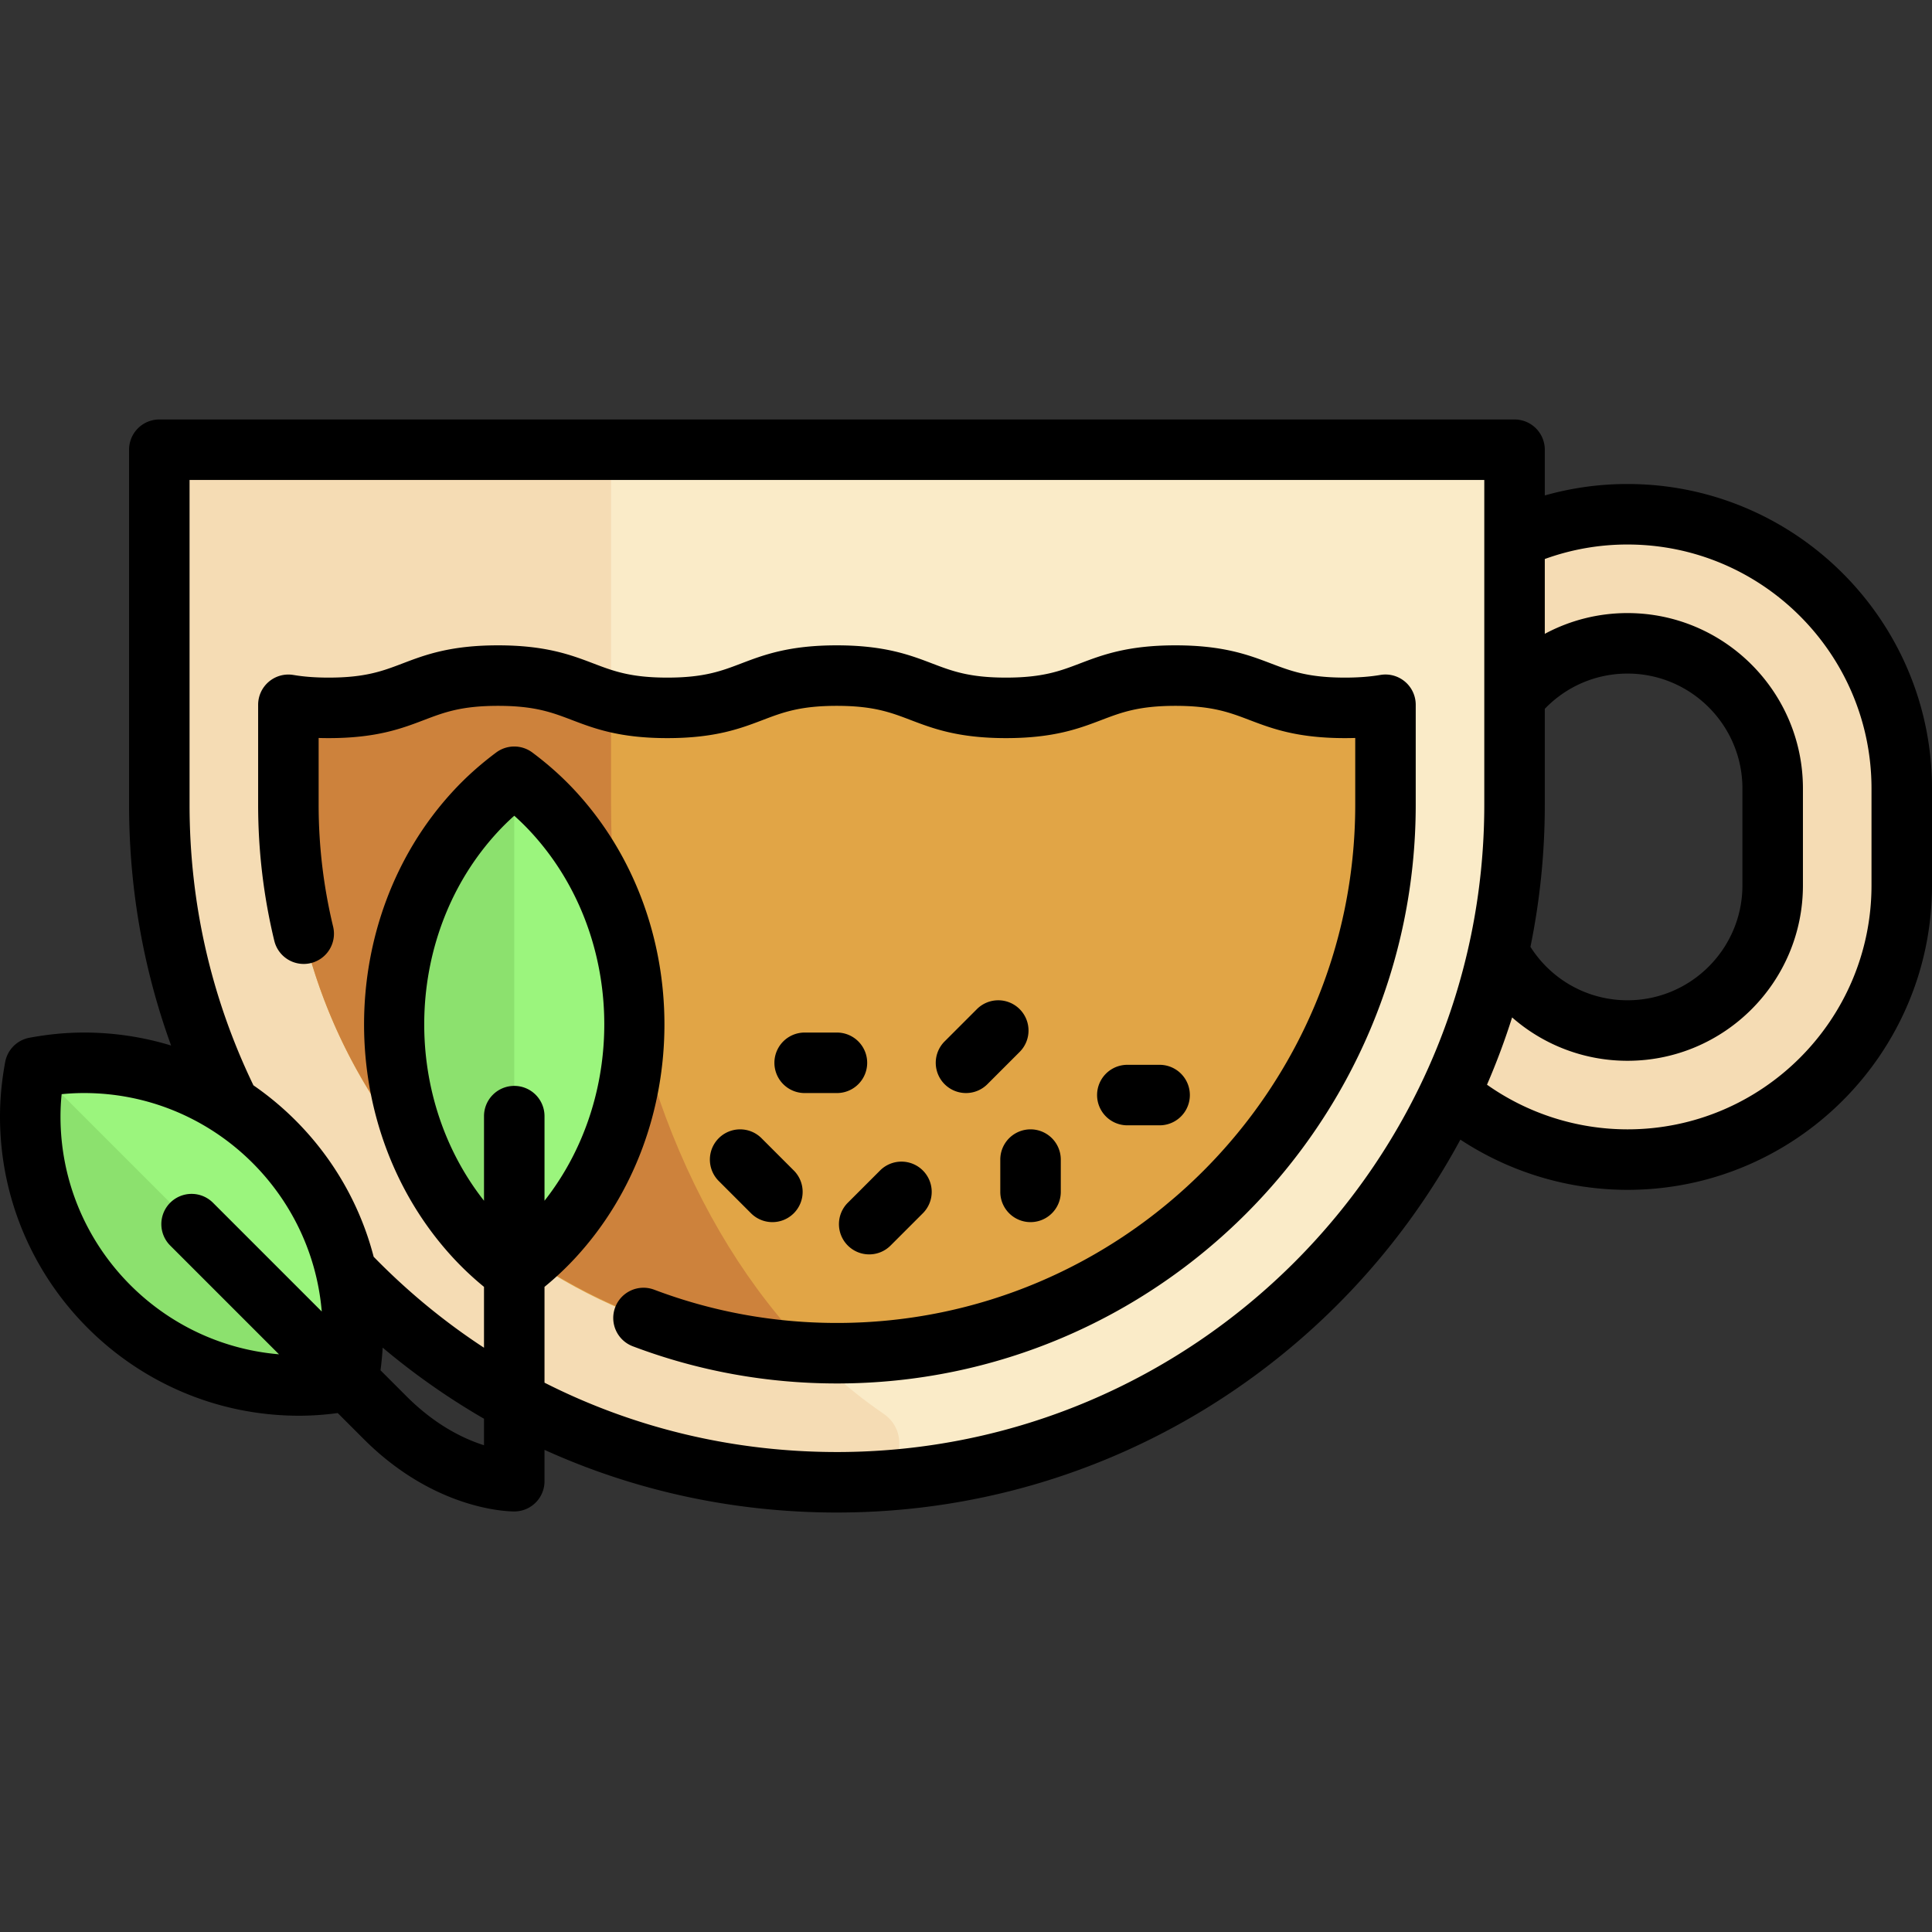 <svg xmlns="http://www.w3.org/2000/svg" xml:space="preserve" viewBox="0 0 512 512"><rect x="0" y="0" width="512" height="512" fill="#333333" stroke="none"/><path d="M431.299 307.307c-40.075 0-72.685-32.61-72.685-72.685v-25.653c0-40.075 32.61-72.685 72.685-72.685s72.685 32.61 72.685 72.685v25.653c-.001 40.075-32.61 72.685-72.685 72.685m0-136.818c-21.22 0-38.48 17.26-38.48 38.48v25.653c0 21.22 17.26 38.48 38.48 38.48s38.48-17.26 38.48-38.48v-25.653c0-21.22-17.261-38.48-38.48-38.48" style="fill:#f5dcb4"/><path d="M221.795 392.818c-99.176 0-179.574-80.398-179.574-179.574v-94.063H401.37v94.063c0 99.176-80.398 179.574-179.575 179.574" style="fill:#faebc8"/><path d="M234.112 374.627c-42.719-29.112-72.175-90.388-72.175-161.383v-94.063H42.221v94.063c0 99.176 80.398 179.574 179.574 179.574q3.437 0 6.836-.138c9.494-.381 13.332-12.702 5.481-18.053" style="fill:#f5dcb4"/><path d="M367.165 187.591v25.653c0 80.286-65.084 145.37-145.37 145.37s-145.37-65.084-145.37-145.37v-26.466c2.953.501 6.403.813 10.671.813 22.437 0 22.437-8.551 44.875-8.551s22.438 8.551 44.876 8.551c22.445 0 22.445-8.551 44.888-8.551 22.432 0 22.432 8.551 44.864 8.551 22.451 0 22.451-8.551 44.902-8.551 22.467 0 22.467 8.551 44.934 8.551 4.296 0 7.761-.315 10.728-.822" style="fill:#e1a546"/><path d="M214.806 358.261c-32.009-32.612-52.869-85.338-52.869-145.017v-27.399c-9.382-2.499-14.025-6.806-29.964-6.806-22.438 0-22.438 8.551-44.875 8.551-4.268 0-7.718-.312-10.671-.813v26.466c-.001 77.927 61.362 141.346 138.379 145.018" style="fill:#cd823c"/><path d="M22.268 281.653c-4.45 0-8.786.462-13.011 1.242-.78 4.223-1.242 8.561-1.242 13.011 0 39.356 31.904 71.26 71.26 71.26 4.45 0 8.786-.462 13.011-1.242.78-4.224 1.242-8.561 1.242-13.011 0-39.356-31.904-71.26-71.26-71.26M146.661 215.153c-3.24-3.518-6.733-6.581-10.377-9.304-3.644 2.722-7.137 5.786-10.377 9.304-28.655 31.113-28.655 81.559 0 112.672 3.24 3.518 6.733 6.581 10.377 9.304 3.644-2.722 7.137-5.786 10.377-9.304 28.656-31.113 28.655-81.557 0-112.672" style="fill:#8ce16e"/><path d="M146.661 327.826c28.656-31.114 28.656-81.559 0-112.673-3.24-3.518-6.733-6.581-10.377-9.304v131.28c3.644-2.721 7.137-5.785 10.377-9.303M22.268 281.653c-4.45 0-8.786.462-13.011 1.242l83.028 83.028c.78-4.224 1.242-8.561 1.242-13.011.001-39.355-31.903-71.259-71.259-71.259" style="fill:#9bf57d"/><path d="M431.299 128.267a80.2 80.2 0 0 0-21.912 3.034v-12.119a8.017 8.017 0 0 0-8.017-8.017H42.221a8.017 8.017 0 0 0-8.017 8.017v94.063c0 22.079 3.749 43.467 11.139 63.828a79 79 0 0 0-23.075-3.435c-4.726 0-9.458.45-14.466 1.376a8.02 8.02 0 0 0-6.427 6.427C.45 286.447 0 291.179 0 295.905c0 43.713 35.563 79.277 79.277 79.277 3.371 0 6.749-.239 10.225-.707l6.91 6.91c18.671 18.671 37.907 19.166 39.87 19.166l.137-.001a8.017 8.017 0 0 0 7.883-8.016v-8.307c23.983 10.882 50.247 16.607 77.494 16.607 71.344 0 133.508-40.038 165.219-98.82 13.097 8.618 28.5 13.309 44.284 13.309 44.499 0 80.701-36.202 80.701-80.701v-25.653c0-44.499-36.202-80.702-80.701-80.702m-21.913 84.977v-25.399c5.738-5.961 13.58-9.34 21.912-9.34 16.798 0 30.463 13.666 30.463 30.463v25.653c0 16.798-13.666 30.463-30.463 30.463-10.506 0-20.135-5.372-25.714-14.166a187.7 187.7 0 0 0 3.802-37.674M16.033 295.905c0-1.957.099-3.924.301-5.935a59 59 0 0 1 5.934-.301c33.07 0 60.276 25.52 63.001 57.899L56.442 318.74a8.016 8.016 0 0 0-11.337 0 8.016 8.016 0 0 0 0 11.337l28.828 28.828c-32.38-2.723-57.9-29.928-57.9-63m112.234 87.097c-5.382-1.7-12.872-5.306-20.52-12.954l-6.91-6.91c.273-2.029.462-4.023.574-6.003a187 187 0 0 0 26.855 18.844v7.024zm93.528 1.8c-27.452 0-53.811-6.361-77.495-18.379v-25.392a80.5 80.5 0 0 0 8.257-7.774c31.368-34.059 31.368-89.476 0-123.534-3.418-3.712-7.172-7.08-11.475-10.296a8.02 8.02 0 0 0-9.598 0c-4.302 3.215-8.056 6.582-11.476 10.296-31.368 34.058-31.368 89.475 0 123.534a81 81 0 0 0 8.257 7.774v16.13c-10.473-6.845-20.271-14.907-29.241-24.103-4.842-18.709-16.368-34.748-31.859-45.434-11.228-23.287-16.929-48.303-16.929-74.38v-86.046h343.115v86.046c.002 94.597-76.959 171.558-171.556 171.558m-85.511-97.029a8.017 8.017 0 0 0-8.017 8.017v22.42c-22.236-28.254-21.07-70.907 3.537-97.625a63 63 0 0 1 4.48-4.404 63 63 0 0 1 4.48 4.404c24.607 26.717 25.773 69.37 3.537 97.624v-22.42a8.017 8.017 0 0 0-8.017-8.016m359.683-53.151c0 35.658-29.01 64.668-64.668 64.668a64.65 64.65 0 0 1-37.232-11.832 186 186 0 0 0 6.657-17.832 46.3 46.3 0 0 0 30.575 11.493c25.638 0 46.497-20.858 46.497-46.497v-25.653c0-25.638-20.858-46.497-46.497-46.497a46.25 46.25 0 0 0-21.912 5.501v-19.829a64 64 0 0 1 21.912-3.843c35.658 0 64.668 29.01 64.668 64.668z"/><path d="M372.335 180.643a8.02 8.02 0 0 0-6.518-1.777c-2.793.477-5.862.708-9.382.708-9.759 0-14.326-1.738-19.615-3.751-5.911-2.25-12.611-4.8-25.319-4.8-12.701 0-19.397 2.55-25.305 4.8-5.284 2.013-9.847 3.751-19.597 3.751-9.74 0-14.298-1.737-19.576-3.75-5.903-2.251-12.595-4.801-25.288-4.801-12.697 0-19.392 2.55-25.298 4.8-5.281 2.013-9.842 3.751-19.59 3.751-9.743 0-14.303-1.738-19.583-3.75-5.905-2.25-12.598-4.801-25.293-4.801s-19.388 2.55-25.293 4.801c-5.279 2.012-9.84 3.75-19.582 3.75-3.502 0-6.553-.229-9.33-.7a8.01 8.01 0 0 0-6.514 1.78 8.02 8.02 0 0 0-2.844 6.124v26.467c0 12.186 1.442 24.326 4.286 36.079a8.015 8.015 0 0 0 9.678 5.906 8.016 8.016 0 0 0 5.906-9.678 137.6 137.6 0 0 1-3.835-32.307V195.57q1.299.039 2.654.038c12.694 0 19.388-2.55 25.292-4.801 5.279-2.012 9.84-3.75 19.583-3.75 9.744 0 14.303 1.738 19.583 3.75 5.905 2.25 12.598 4.801 25.293 4.801 12.697 0 19.392-2.55 25.299-4.801 5.281-2.012 9.842-3.75 19.59-3.75 9.74 0 14.299 1.737 19.577 3.75 5.904 2.25 12.595 4.801 25.287 4.801 12.701 0 19.396-2.55 25.304-4.8 5.284-2.013 9.847-3.751 19.598-3.751 9.759 0 14.326 1.738 19.615 3.751 5.911 2.25 12.611 4.8 25.319 4.8q1.387 0 2.712-.041v17.677c0 75.736-61.616 137.353-137.353 137.353-16.667 0-32.96-2.965-48.428-8.813a8.016 8.016 0 0 0-10.333 4.664 8.015 8.015 0 0 0 4.664 10.333c17.286 6.536 35.487 9.85 54.098 9.85 84.577 0 153.386-68.809 153.386-153.386V186.77a8.02 8.02 0 0 0-2.848-6.127"/><path d="M224.678 330.078c1.565 1.565 3.617 2.348 5.668 2.348s4.103-.782 5.668-2.348l8.551-8.551a8.016 8.016 0 0 0 0-11.337 8.016 8.016 0 0 0-11.337 0l-8.551 8.551a8.017 8.017 0 0 0 .001 11.337M190.474 301.639a8.016 8.016 0 0 0 0 11.337l8.551 8.551c1.565 1.565 3.617 2.348 5.668 2.348s4.103-.782 5.668-2.348a8.016 8.016 0 0 0 0-11.337l-8.551-8.551a8.015 8.015 0 0 0-11.336 0M265.086 307.307v8.551a8.017 8.017 0 0 0 16.034 0v-8.551a8.017 8.017 0 0 0-16.034 0M307.307 298.221a8.017 8.017 0 0 0 0-16.034h-8.551a8.017 8.017 0 0 0 0 16.034zM221.795 273.637h-8.551a8.017 8.017 0 0 0 0 16.034h8.551a8.017 8.017 0 0 0 0-16.034M258.883 267.434l-8.551 8.551A8.016 8.016 0 0 0 256 289.67a8 8 0 0 0 5.668-2.348l8.551-8.551a8.016 8.016 0 0 0 0-11.337 8.015 8.015 0 0 0-11.336 0"/></svg>